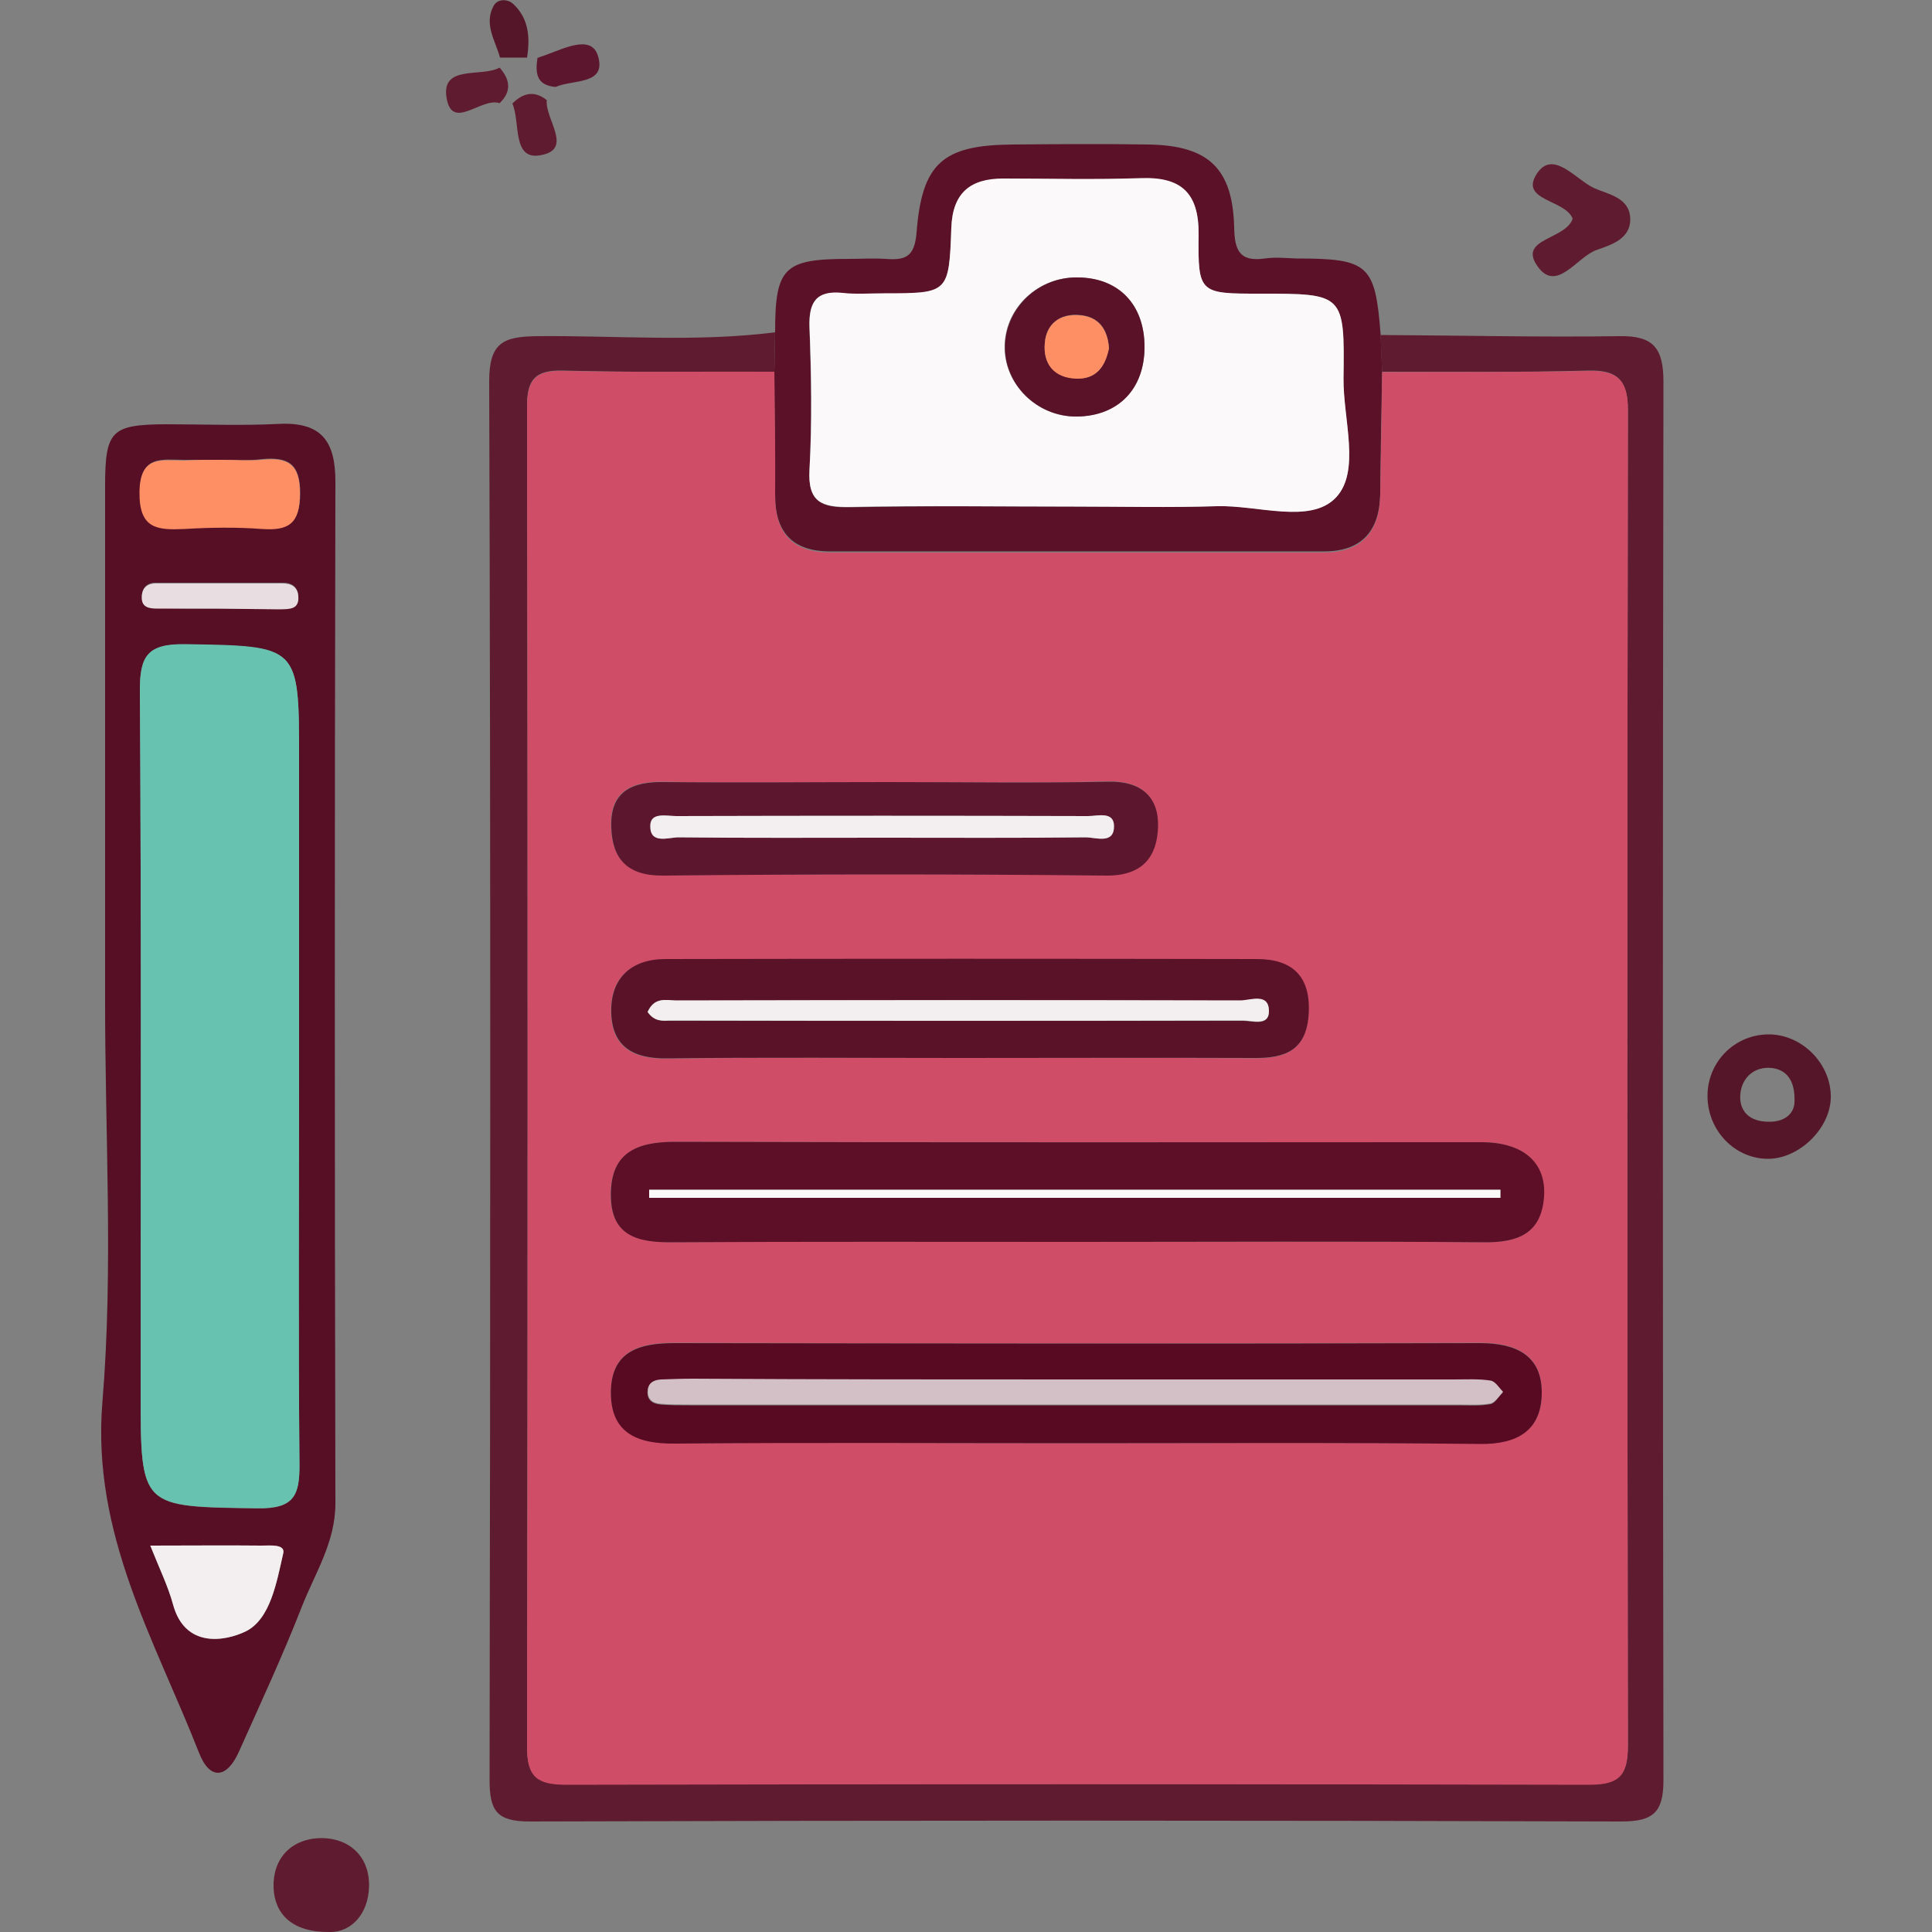 <?xml version="1.0" encoding="utf-8"?>
<!-- Generator: Adobe Illustrator 25.2.0, SVG Export Plug-In . SVG Version: 6.00 Build 0)  -->
<svg version="1.1" id="Camada_1" xmlns="http://www.w3.org/2000/svg" xmlns:xlink="http://www.w3.org/1999/xlink" x="0px" y="0px"
	 viewBox="0 0 500 500" style="enable-background:new 0 0 500 500;" xml:space="preserve">
<rect x="0" y="0" width="500" height="500" fill="#808080" stroke="none"/>
<style type="text/css">
	.st0{fill:#5F1C30;}
	.st1{fill:#560F25;}
	.st2{fill:#5B1229;}
	.st3{fill:#551629;}
	.st4{fill:#5C162D;}
	.st5{fill:#CF4D67;}
	.st6{fill:#67C3B0;}
	.st7{fill:#FE8F65;}
	.st8{fill:#F3EEF0;}
	.st9{fill:#E8DEE1;}
	.st10{fill:#FBF9FA;}
	.st11{fill:#5C0F26;}
	.st12{fill:#570A22;}
	.st13{fill:#5A1229;}
	.st14{fill:#D2C0C6;}
</style>
<path class="st0" d="M357.3,86.7c20.6,0.1,41.1,0.6,61.7,0.3c8.9-0.2,11.5,3.1,11.5,11.8c-0.2,120.6-0.2,241.3,0,361.9
	c0,8.3-2.6,10.7-10.9,10.7c-94.2-0.3-188.3-0.3-282.5,0c-8.6,0-10.4-2.8-10.4-10.8c0.2-120.6,0.3-241.3-0.1-361.9
	c0-10.1,3.7-11.6,12.4-11.7c20.5-0.2,41.1,1.6,61.6-1c-0.1,3.4-0.1,6.8-0.2,10.3c-18.2-0.1-36.4,0.1-54.6-0.4
	c-7.3-0.2-9.5,2.3-9.4,9.5c0.2,115.5,0.2,231,0,346.5c0,8.1,2.9,9.9,10.3,9.9c88.2-0.2,176.4-0.2,264.6,0c7.9,0,10-2.5,10-10.2
	c-0.2-115.1-0.2-230.2,0-345.3c0-7.6-2.4-10.6-10.2-10.4c-17.8,0.5-35.6,0.3-53.4,0.3C357.5,93,357.4,89.8,357.3,86.7z"/>
<path class="st1" d="M27.2,257.4c0-43.9,0-87.8,0-131.6c0-14.3,1.6-15.9,15.5-16c9.9,0,19.8,0.4,29.6-0.1
	c10.9-0.5,14.5,4.5,14.5,14.9c-0.2,88.1-0.2,176.3,0,264.5c0,10-5.2,17.9-8.6,26.5c-5,12.8-10.8,25.3-16.4,37.8
	c-3.1,6.9-7.5,7.4-10.3,0.2c-11.5-29.3-27.8-56.6-25-90.7C29.4,328,27.1,292.6,27.2,257.4z M77.4,279.2
	C77.4,279.2,77.4,279.2,77.4,279.2c0-27.7,0-55.3,0-83c0-29.3,0-28.9-29.6-29.4c-9.7-0.2-11.7,3.1-11.6,12.1
	c0.4,60.5,0.2,120.9,0.2,181.4c0,30.1,0,29.6,30.2,30.1c9.6,0.1,10.9-3.4,10.9-11.5C77.2,345.6,77.4,312.4,77.4,279.2z M57.2,119
	c-3.1,0-6.3,0-9.4,0c-5.8,0-11.5-1.4-11.6,8.2c-0.1,9.6,4.7,9.9,11.7,9.5c6.7-0.3,13.4-0.4,20,0c6.8,0.5,9.7-1.4,9.8-9
	c0-7.7-3.1-9.5-9.8-8.9C64.3,119.3,60.7,119,57.2,119z M38.9,400c2.3,6,4.6,10.5,5.9,15.3c3.1,11.3,13.4,9.5,18.8,6.9
	c6.4-3.1,8-12.7,9.7-20.2c0.6-2.5-3.6-1.9-5.7-2C58.6,399.9,49.6,400,38.9,400z M56,157.5C56,157.5,56,157.5,56,157.5
	c5.5,0,11,0.1,16.4,0c2.3,0,5,0.2,4.8-3.4c-0.2-2.4-1.9-3.3-4-3.3c-11,0-21.9,0-32.9,0c-2.3,0-3.6,1.4-3.6,3.6c0,2.7,2.1,2.9,4,2.9
	C45.8,157.5,50.9,157.5,56,157.5z"/>
<path class="st2" d="M200.4,96.2c0.1-3.4,0.1-6.8,0.2-10.3c0-16.7,2.3-18.9,19.1-18.9c3.2,0,6.3-0.2,9.5,0c5.1,0.4,7.5-0.5,8-6.8
	c1.4-18,6.8-22.6,24.6-22.8c11.9-0.1,23.7-0.2,35.6,0c15.4,0.3,21.6,6.2,22,21.4c0.1,6,1.4,9,7.9,8.1c2.7-0.4,5.5-0.1,8.3,0
	c18.6,0,20.3,1.6,21.7,19.6c0.1,3.2,0.3,6.3,0.4,9.5c-0.2,10.6-0.4,21.3-0.5,31.9c-0.2,9.5-4.8,14.8-14.5,14.8
	c-42.6,0-85.2,0-127.9,0c-9.7,0-14.3-5-14.2-14.8C200.6,117.5,200.4,106.9,200.4,96.2z M278.1,131.1c12.3,0,24.5,0.3,36.8-0.1
	c10.5-0.4,24.2,4.7,30.8-2.2c6.5-6.8,1.8-20.3,2-30.9C348,76,347.8,76,326.1,76c-15.7,0-16.1,0-15.9-15.2c0.1-10.8-4.5-15-15-14.6
	c-11.9,0.4-23.7,0.1-35.6,0.1c-8.5,0-13.1,3.8-13.4,12.8c-0.6,17-0.8,16.9-17.4,16.9c-3.6,0-7.2,0.3-10.7-0.1
	c-6.9-0.8-8.9,2.3-8.6,8.9c0.4,12.3,0.6,24.6,0,36.8c-0.5,8.4,3.2,9.8,10.4,9.7C239.3,130.9,258.7,131.1,278.1,131.1z"/>
<path class="st3" d="M457.4,299.9c-8.5-0.1-15.4-7.3-15.5-16.1c-0.1-8.8,6.8-15.9,15.5-16.1c8.9-0.2,16.7,7.7,16.4,16.6
	C473.5,292.3,465.4,300,457.4,299.9z M464.4,285.5c0.3-5.7-1.9-8.6-5.8-9.1c-4.6-0.5-7.8,2.5-8.2,6.7c-0.4,4.5,2.4,7.2,7.3,7.2
	C462,290.4,464.2,288.1,464.4,285.5z"/>
<path class="st0" d="M85.3,500c-9.8,0.1-14.2-4.7-14.5-11.4c-0.3-7.4,4.4-12.8,12.3-12.9c7.9,0,12.7,5.4,12.4,12.7
	C95.3,495.1,91.1,500.1,85.3,500z"/>
<path class="st0" d="M407,56.6c-1.9-5-13.8-4.6-9.3-11.6c4.2-6.5,10.1,1.5,14.9,3.7c3.6,1.6,9.1,2.4,9.3,7.8
	c0.2,5.4-5.1,6.9-8.7,8.2c-5.2,1.8-10.5,11.5-15.5,3.9C393.1,61.7,405.2,62,407,56.6z"/>
<path class="st0" d="M141.5,25.9c-0.5,5,7.1,12.9-1.8,14.3c-7.2,1.2-5-8.6-7.1-13.4C135.3,24.1,138.2,23.3,141.5,25.9z"/>
<path class="st4" d="M139.1,15c0.7-0.3,1.5-0.5,2.2-0.8c4.6-1.6,11.6-5.3,13.4,0.1c2.5,7.8-6.5,6.2-10.9,8.2
	C138.8,22.1,138.5,18.9,139.1,15z"/>
<path class="st0" d="M129.3,26.7c-4.7-1.6-12.2,7.2-13.7-1.2c-1.6-8.9,8.9-5.4,13.7-8C132.1,20.7,132.4,23.7,129.3,26.7z"/>
<path class="st3" d="M129.4,14.9c-1.2-4.4-4.2-8.6-1.7-13.3c1-2,3.7-1.9,5.1-0.6c4.1,3.8,4.4,8.8,3.6,13.9
	C134,14.9,131.7,14.9,129.4,14.9z"/>
<path class="st5" d="M200.4,96.2c0.1,10.6,0.3,21.3,0.2,32c-0.1,9.8,4.5,14.8,14.2,14.8c42.6,0,85.2,0,127.9,0
	c9.7,0,14.3-5.3,14.5-14.8c0.2-10.6,0.4-21.3,0.5-31.9c17.8-0.1,35.6,0.1,53.4-0.3c7.8-0.2,10.3,2.7,10.2,10.4
	c-0.2,115.1-0.2,230.2,0,345.3c0,7.7-2.1,10.2-10,10.2c-88.2-0.2-176.4-0.2-264.6,0c-7.5,0-10.4-1.8-10.3-9.9
	c0.2-115.5,0.2-231,0-346.5c0-7.2,2.1-9.7,9.4-9.5C164,96.4,182.2,96.1,200.4,96.2z M278.4,321.4c35.2,0,70.3-0.2,105.5,0.1
	c8.8,0.1,14.9-2.1,15.6-11.8c0.6-8.9-5.3-14.1-16.3-14.1c-69.5,0-139.1,0-208.6-0.1c-9.7,0-16.5,2.8-16.6,13.6
	c0,10.7,7,12.4,16,12.4C208.8,321.2,243.6,321.4,278.4,321.4z M277.7,373.5c35.1,0,70.3-0.2,105.4,0.1c9.6,0.1,15.9-3.5,15.9-13.1
	c0.1-9.8-6.6-13-16-13c-69.5,0.2-139,0.2-208.5,0c-9,0-16.2,2.1-16.4,12.4c-0.2,10.8,6.7,13.6,16.5,13.6
	C209,373.3,243.4,373.5,277.7,373.5z M248.5,273.8c25.3,0,50.6-0.1,75.9,0.1c8.3,0.1,13.8-2.1,14.2-11.6c0.5-9.7-4.4-14-13.4-14
	c-51-0.1-102-0.1-153.1,0c-9,0-14.3,5-14,14c0.3,8.7,5.7,11.8,14.4,11.7C197.9,273.6,223.2,273.8,248.5,273.8z M230,202.4
	c-19.3,0-38.7,0.3-58-0.1c-8.6-0.2-14.2,2.5-13.9,11.6c0.2,8.1,4.2,12.7,13.4,12.6c38.2-0.3,76.5-0.4,114.7,0
	c9.5,0.1,13.3-5,13.4-12.7c0.2-7.6-4.3-11.8-12.9-11.6C267.8,202.7,248.9,202.4,230,202.4z"/>
<path class="st6" d="M77.4,279.2c0,33.2-0.2,66.4,0.1,99.6c0.1,8.1-1.3,11.7-10.9,11.5c-30.2-0.4-30.2,0-30.2-30.1
	c0-60.5,0.2-120.9-0.2-181.4c0-9,1.9-12.2,11.6-12.1c29.5,0.5,29.6,0.1,29.6,29.4C77.4,223.9,77.4,251.6,77.4,279.2
	C77.4,279.2,77.4,279.2,77.4,279.2z"/>
<path class="st7" d="M57.2,119c3.5,0,7.1,0.3,10.6,0c6.7-0.7,9.9,1.1,9.8,8.9c0,7.6-2.9,9.5-9.8,9c-6.7-0.5-13.4-0.4-20,0
	c-7,0.3-11.8,0.1-11.7-9.5c0.1-9.7,5.8-8.2,11.6-8.2C50.9,119,54.1,119,57.2,119z"/>
<path class="st8" d="M38.9,400c10.7,0,19.6-0.1,28.7,0c2.1,0,6.3-0.5,5.7,2c-1.7,7.4-3.3,17-9.7,20.2c-5.4,2.6-15.7,4.4-18.8-6.9
	C43.5,410.5,41.3,406,38.9,400z"/>
<path class="st9" d="M56,157.5c-5.1,0-10.2,0-15.3,0c-1.9,0-4.1-0.2-4-2.9c0-2.3,1.3-3.6,3.6-3.6c11,0,21.9,0,32.9,0
	c2.2,0,3.8,0.9,4,3.3c0.3,3.6-2.5,3.3-4.8,3.4C66.9,157.6,61.4,157.6,56,157.5C56,157.5,56,157.5,56,157.5z"/>
<path class="st10" d="M278.1,131.1c-19.4,0-38.8-0.3-58.2,0.1c-7.3,0.1-10.9-1.3-10.4-9.7c0.7-12.2,0.5-24.5,0-36.8
	c-0.2-6.6,1.8-9.6,8.6-8.9c3.5,0.4,7.1,0.1,10.7,0.1c16.6,0,16.8,0,17.4-16.9c0.3-9.1,4.9-12.8,13.4-12.8c11.9,0,23.8,0.3,35.6-0.1
	c10.5-0.4,15.1,3.8,15,14.6C310,76,310.5,76,326.1,76c21.7,0,21.9,0,21.6,21.9c-0.1,10.6,4.5,24.1-2,30.9
	c-6.6,6.9-20.2,1.9-30.8,2.2C302.7,131.4,290.4,131.1,278.1,131.1z M296.2,89.8c0-11-6.7-17.9-17.5-18c-10-0.1-18.4,7.7-18.7,17.4
	c-0.4,10.1,8.3,18.7,18.6,18.6C289.4,107.6,296.2,100.6,296.2,89.8z"/>
<path class="st11" d="M278.4,321.4c-34.8,0-69.5-0.1-104.3,0.1c-9.1,0.1-16.1-1.6-16-12.4c0-10.9,6.8-13.6,16.6-13.6
	c69.5,0.2,139.1,0.1,208.6,0.1c10.9,0,16.9,5.2,16.3,14.1c-0.7,9.6-6.8,11.9-15.6,11.8C348.7,321.2,313.5,321.4,278.4,321.4z
	 M168,307.9c0,0.7,0,1.4,0,2.1c73.4,0,146.9,0,220.3,0c0-0.7,0-1.4,0-2.1C314.8,307.9,241.4,307.9,168,307.9z"/>
<path class="st12" d="M277.7,373.5c-34.4,0-68.7-0.2-103.1,0.1c-9.8,0.1-16.7-2.8-16.5-13.6c0.2-10.3,7.4-12.4,16.4-12.4
	c69.5,0.1,139,0.2,208.5,0c9.4,0,16.1,3.2,16,13c-0.1,9.6-6.3,13.2-15.9,13.1C348,373.3,312.9,373.5,277.7,373.5z M277.8,357
	c-32.8,0-65.6,0-98.5,0c-2.8,0-5.5,0-8.3,0.2c-1.7,0.1-3.2,0.7-3.4,2.6c-0.3,2.5,1.2,3.5,3.4,3.7c2.4,0.2,4.7,0.2,7.1,0.2
	c66.4,0,132.9,0,199.3,0c2.8,0,5.6,0.2,8.3-0.3c1.2-0.2,2.1-1.9,3.2-3c-1.1-1-2-2.8-3.2-2.9c-3.1-0.5-6.3-0.3-9.5-0.3
	C343.5,357,310.7,357,277.8,357z"/>
<path class="st13" d="M248.5,273.8c-25.3,0-50.6-0.2-75.9,0.1c-8.7,0.1-14.1-3-14.4-11.7c-0.3-9,5.1-14,14-14
	c51-0.1,102-0.1,153.1,0c9,0,13.9,4.3,13.4,14c-0.5,9.5-5.9,11.7-14.2,11.6C299.1,273.7,273.8,273.8,248.5,273.8z M167.6,261.9
	c1.7,2.5,3.8,2.3,5.7,2.3c49.5,0,99,0,148.4,0c2.4,0,6.7,1.5,6.7-2.4c0-4.9-4.8-2.8-7.4-2.8c-48.7-0.1-97.4-0.1-146.1,0
	C172.5,258.9,169.4,257.8,167.6,261.9z"/>
<path class="st4" d="M230,202.4c18.9,0,37.9,0.3,56.8-0.1c8.6-0.2,13.1,4,12.9,11.6c-0.2,7.7-3.9,12.8-13.4,12.7
	c-38.2-0.4-76.5-0.4-114.7,0c-9.3,0.1-13.2-4.4-13.4-12.6c-0.3-9.2,5.4-11.8,13.9-11.6C191.3,202.6,210.6,202.4,230,202.4z
	 M228.9,216.8c17.4,0,34.7,0.1,52.1-0.1c2.6,0,7.4,1.9,7.3-3c0-3.8-4.3-2.5-6.7-2.5c-35.5-0.1-71.1-0.1-106.6,0
	c-2.5,0-6.7-1.1-6.7,2.5c-0.1,4.9,4.7,3,7.3,3C193.3,216.9,211.1,216.8,228.9,216.8z"/>
<path class="st13" d="M296.2,89.8c0,10.9-6.8,17.9-17.5,18c-10.4,0.1-19-8.5-18.6-18.6c0.4-9.7,8.7-17.5,18.7-17.4
	C289.4,71.8,296.2,78.7,296.2,89.8z M287,90.1c-0.3-4.9-2.6-8.2-7.7-8.6c-5-0.4-8.5,2.3-8.9,7.2c-0.5,5.4,2.4,9,8.1,9.2
	C283.7,98.2,286,94.9,287,90.1z"/>
<path class="st10" d="M168,307.9c73.4,0,146.9,0,220.3,0c0,0.7,0,1.4,0,2.1c-73.4,0-146.9,0-220.3,0C168,309.3,168,308.6,168,307.9z
	"/>
<path class="st14" d="M277.8,357c32.8,0,65.6,0,98.5,0c3.2,0,6.4-0.2,9.5,0.3c1.2,0.2,2.2,1.9,3.2,2.9c-1,1-2,2.7-3.2,3
	c-2.7,0.5-5.5,0.3-8.3,0.3c-66.4,0-132.9,0-199.3,0c-2.4,0-4.8,0-7.1-0.2c-2.2-0.1-3.7-1.2-3.4-3.7c0.2-1.9,1.7-2.5,3.4-2.6
	c2.8-0.1,5.5-0.2,8.3-0.2C212.2,357,245,357,277.8,357z"/>
<path class="st8" d="M167.6,261.9c1.8-4,4.9-3,7.3-3c48.7-0.1,97.4-0.1,146.1,0c2.6,0,7.4-2.1,7.4,2.8c0,3.9-4.3,2.4-6.7,2.4
	c-49.5,0.1-99,0.1-148.4,0C171.4,264.2,169.4,264.4,167.6,261.9z"/>
<path class="st8" d="M228.9,216.8c-17.8,0-35.5,0.1-53.3-0.1c-2.6,0-7.4,1.9-7.3-3c0-3.6,4.3-2.5,6.7-2.5c35.5-0.1,71.1-0.1,106.6,0
	c2.4,0,6.6-1.3,6.7,2.5c0.1,4.9-4.7,3-7.3,3C263.6,216.9,246.2,216.8,228.9,216.8z"/>
<path class="st7" d="M287,90.1c-0.9,4.7-3.3,8.1-8.5,7.9c-5.7-0.2-8.6-3.8-8.1-9.2c0.4-5,3.9-7.6,8.9-7.2
	C284.3,81.9,286.6,85.2,287,90.1z"/>
<g id="Camada_2_1_">
</g>
</svg>
